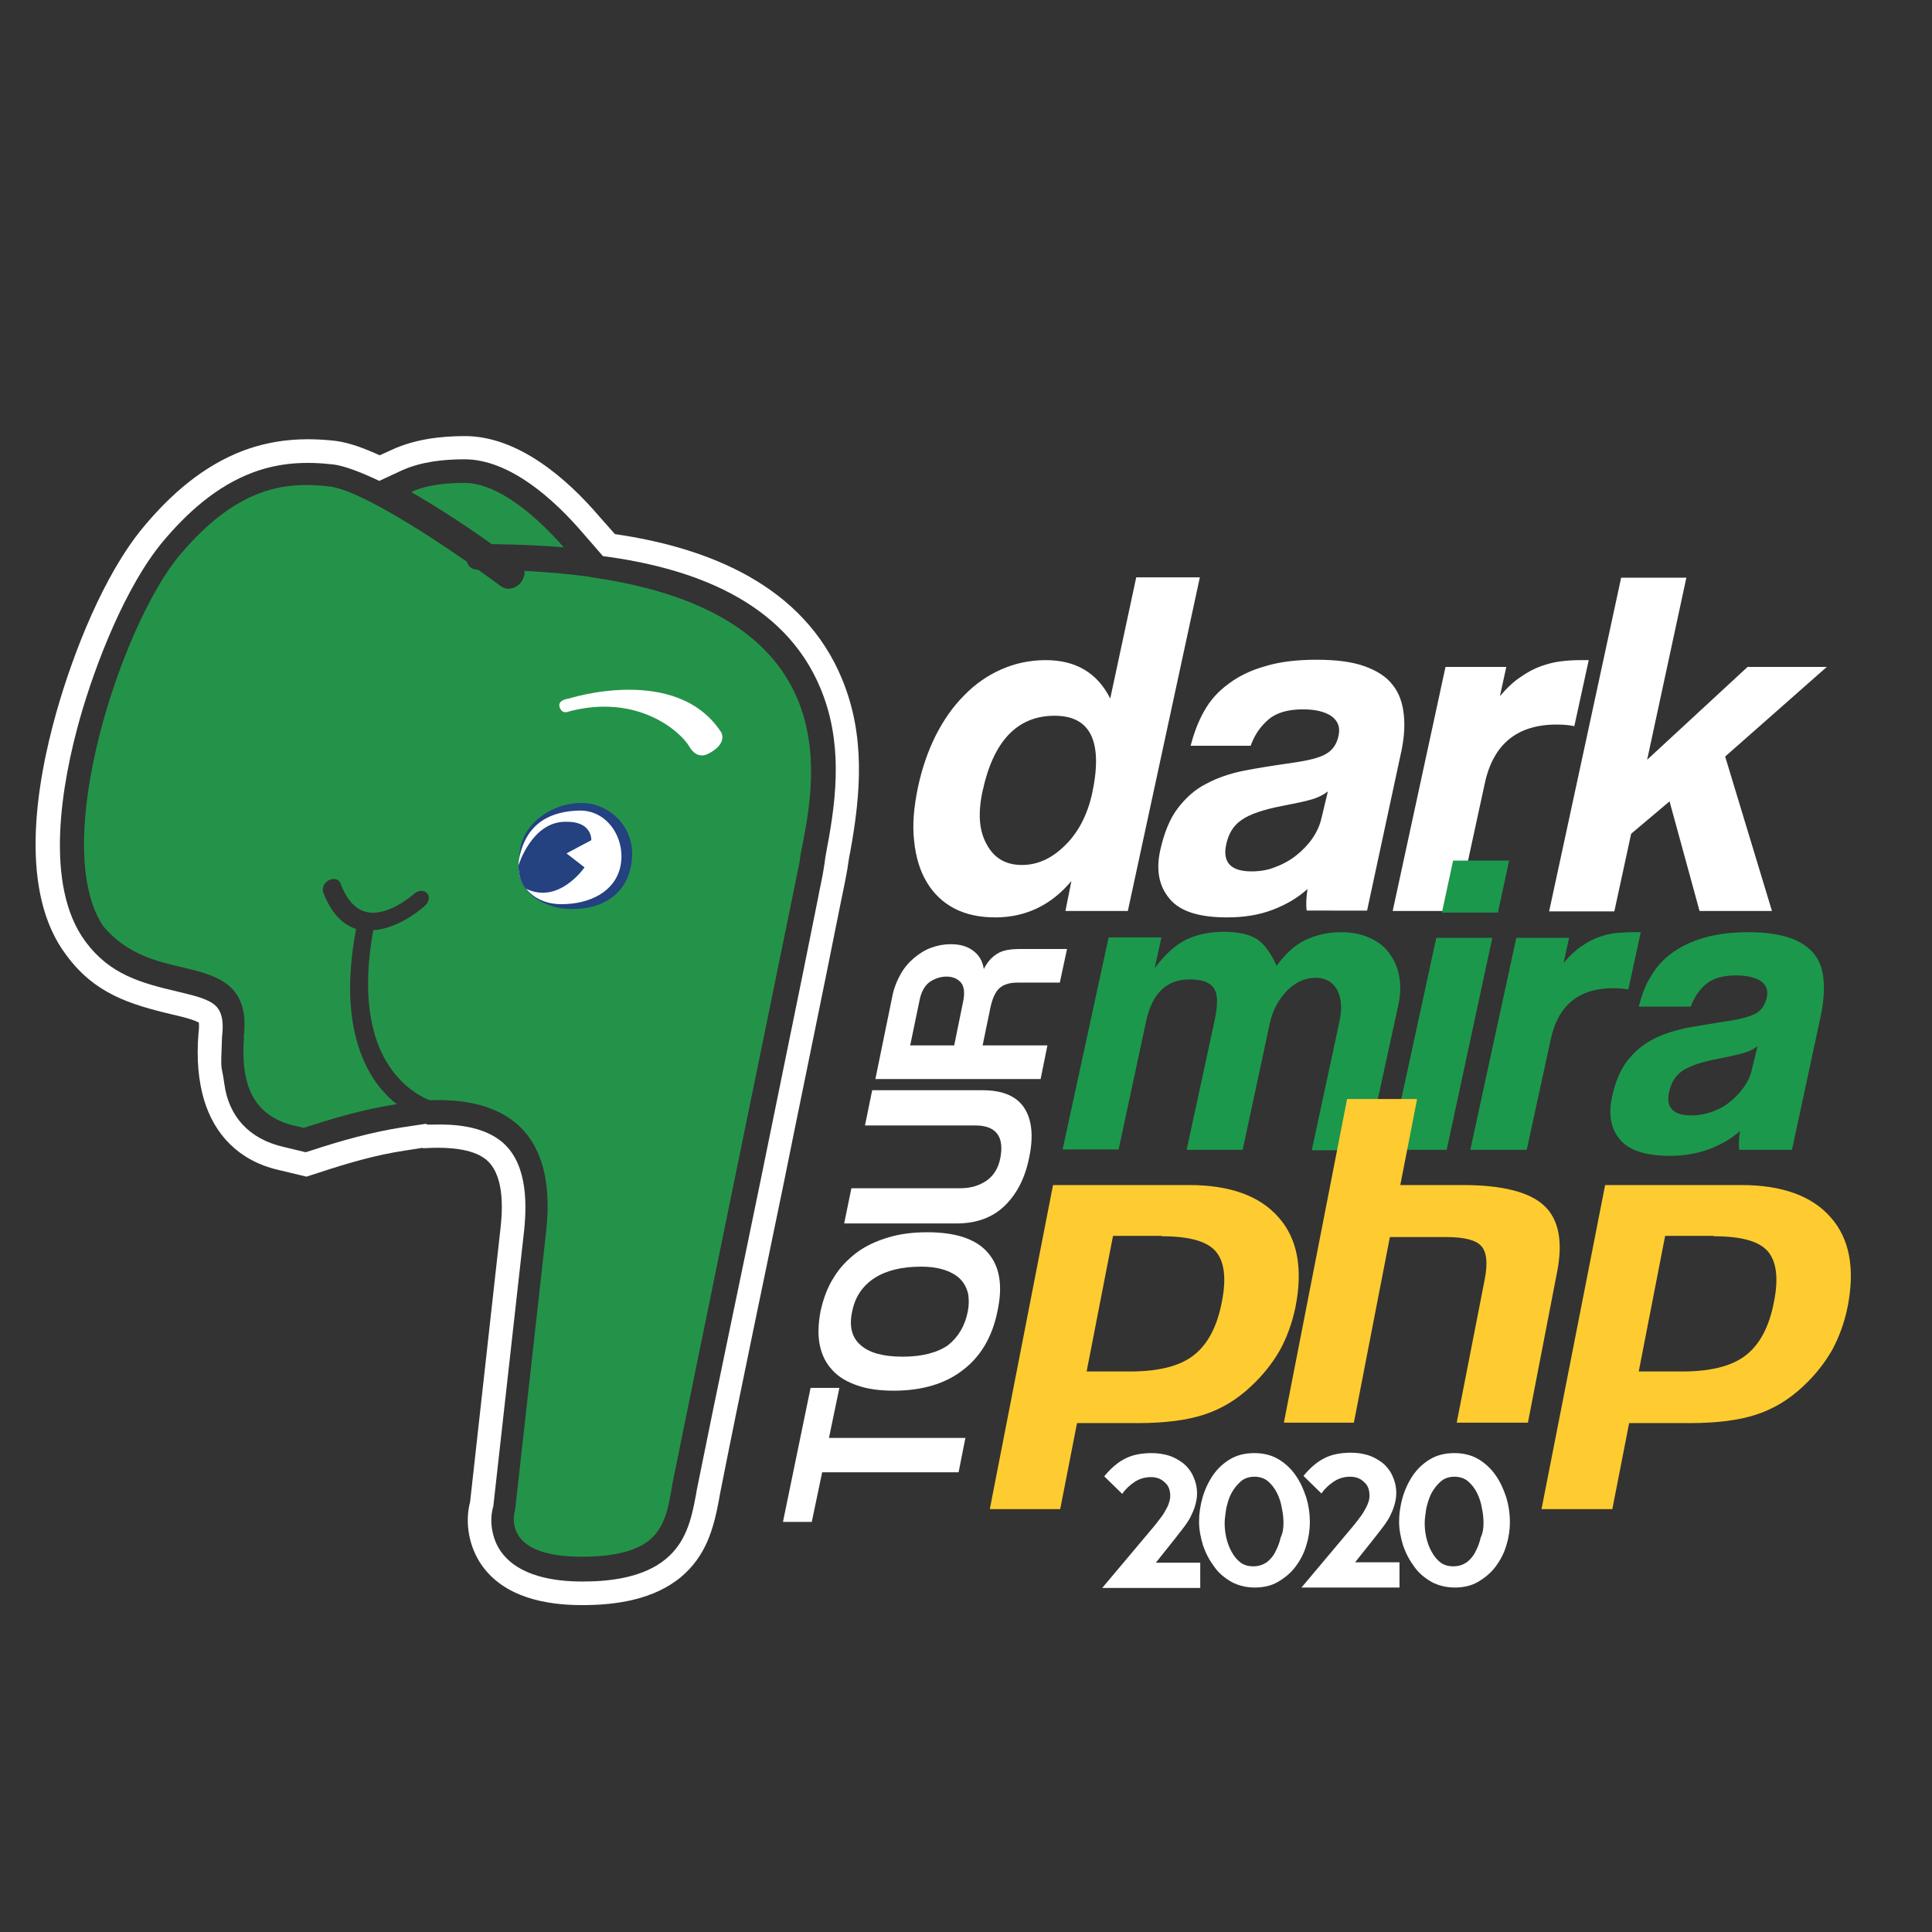 <?xml version="1.0" encoding="utf-8"?>
<!-- Generator: Adobe Illustrator 19.2.1, SVG Export Plug-In . SVG Version: 6.00 Build 0)  -->
<svg version="1.1" id="Layer_1" xmlns="http://www.w3.org/2000/svg" xmlns:xlink="http://www.w3.org/1999/xlink" x="0px" y="0px"
	 viewBox="0 0 482.9 482.9" style="enable-background:new 0 0 482.9 482.9;" xml:space="preserve">
<rect x="0" y="0" width="482.9" height="482.9" fill="#333333" stroke="none"/>
<style type="text/css">
	.st0{fill-rule:evenodd;clip-rule:evenodd;fill:#244180;}
	.st1{fill-rule:evenodd;clip-rule:evenodd;fill:#24934A;}
	.st2{fill-rule:evenodd;clip-rule:evenodd;fill:#FFFFFF;}
	.st3{fill:#010101;}
	.st4{fill:#1C984C;}
	.st5{fill-rule:evenodd;clip-rule:evenodd;fill:#FECC30;}
	.st6{fill:#FFFFFF;}
</style>
<path class="st2" d="M94.9,113.8l3.1-1.4c5.6-2.6,12.1-3.4,18.2-3.4c13.3,0,25.5,10.6,33.6,20.1l3.9,4.4
	c23.5,3.4,47.2,12.9,56.8,36.3c5.8,14.1,4.7,28.4,2,43.2c-0.3,1.4-0.5,2.8-0.7,4.2c-0.5,2.9-1.1,5.7-1.7,8.6
	c-1.2,6-2.4,11.9-3.6,17.9c-3.5,17.3-7.1,34.6-10.6,52c-5.3,25.8-10.8,51.7-15.9,77.5c-0.1,0.6-0.2,1.1-0.3,1.7
	c-1.4,7.5-3.3,14-9.4,19.2c-6.8,5.7-16.2,7.1-24.8,7.1c-9.2,0-19.5-2-25.1-10c-3.1-4.4-4.3-10.5-2.9-15.8l7.6-68.4
	c0.6-5.3,0.9-13.8-3.9-17.4c-3.4-2.5-9-2.8-13.1-2.7l-2.3,0.1l-0.2-0.1l-4.5,0.7c-7.3,1.1-14.4,3.2-21.4,5.5l-3.1,1l-7.1-1.7
	c-9.8-2.3-15.9-8.8-18.5-17.5c-1.4-4.7-1.9-10.2-1.4-16.5c0.1-0.6,0.2-2.1,0.1-2.8c-1.3-0.8-5.2-1.7-6.5-2
	c-11-2.6-19.5-5.3-26.5-14.7C4.5,223,9,196.1,14.1,178c4.2-14.8,11.8-34.3,21.7-46.2c6.8-8.2,15-15.4,25.1-19.2
	c7.6-2.8,15-3.3,23-2.4C87.6,110.7,91.4,112.2,94.9,113.8L94.9,113.8z M94.8,120.2l5.6-2.6c4.8-2.2,10.5-2.8,15.7-2.8
	c11.3,0,22.3,10,29.3,18.1l5.3,6.1c22.1,2.9,45.3,11.1,54.4,33.1c5.4,13,4.2,26.4,1.6,39.9c-0.3,1.5-0.5,2.9-0.7,4.4
	c-0.4,2.8-1.1,5.6-1.6,8.4c-1.2,5.9-2.4,11.9-3.6,17.9c-3.5,17.3-7.1,34.6-10.6,51.9c-5.3,25.9-10.8,51.7-16,77.6
	c-0.1,0.6-0.2,1.1-0.3,1.7c-1.1,6-2.5,11.6-7.4,15.7c-5.6,4.7-13.9,5.7-20.9,5.7c-7.1,0-16-1.3-20.4-7.5c-2.2-3.1-3-7.6-1.9-11.3
	l7.7-68.9c0.8-7.7,0.6-17.7-6.2-22.7c-4.6-3.4-11.2-4-16.8-3.8l-1.1,0l-0.5-0.2l-6,0.9c-7.6,1.2-15.1,3.3-22.4,5.7l-1.6,0.5
	l-5.4-1.3c-8.9-2-13.8-7.8-14.9-15.6c-0.8-5.9-1-2.1-0.6-12c0.3-2.6,0.4-5.9-1.7-7.8s-6.5-2.7-9.2-3.4c-9.4-2.2-17.1-4.3-23.2-12.5
	c-10.6-14.2-5.9-40-1.4-55.9c3.9-13.7,11.4-32.9,20.6-44c6.1-7.3,13.5-14,22.6-17.4c6.7-2.5,13.2-2.8,20.2-2
	C86.3,116.5,90.4,118.1,94.8,120.2L94.8,120.2z"/>
<path class="st1" d="M116,120.7c-6.6,0-10.8,1.1-13.2,2.3c7.3,4.2,14.8,9.2,20.1,13c6.3,0.1,12.3,0.3,18,0.8
	C134.6,129.6,124.8,120.7,116,120.7L116,120.7z"/>
<path class="st1" d="M72.1,281l3.8,0.9c6.5-2.1,14.9-4.7,23.3-5.9c-1.7-1.3-3.4-3-5.1-5.3c-4.5-6.2-9-17.9-5.1-38.5
	c-3.6-1.2-6.3-4.2-8.2-9.1c-0.4-1.1,0.2-2.5,1.4-3.1c1.2-0.6,2.5-0.3,2.9,0.8c1.7,4.5,4.2,7,7.4,7.3c5.2,0.5,10.9-4.6,11-4.7
	c1-0.9,2.5-1,3.2-0.2c0.8,0.8,0.6,2.3-0.5,3.2c-0.3,0.3-6.3,5.7-12.9,6.1c-2.7,14.8-1.2,26.8,4.5,34.7c3.9,5.5,8.6,7.4,9.6,7.8
	c7.7-0.3,15,0.9,20.5,4.9c7.2,5.3,10.1,14.7,8.6,28l-7.7,69.1c0,0.3-0.1,0.4-0.1,0.7c-0.1,0.1-1,3.5,1.1,6.4c2.3,3.3,7.7,5,15.6,5
	c8,0,13.7-1.4,17.1-4.3c3.6-3.1,4.5-7.7,5.3-12.3c0.1-0.6,0.2-1.2,0.3-1.8c1.7-8.7,30.7-149.9,31.8-155.5c0.1-1.2,0.4-2.7,0.8-4.6
	c3.1-16.5,10.8-57.2-52.8-66.3c-0.1,0-0.2,0-0.3-0.1c-5-0.7-10.5-1.2-16.5-1.5c0.1,0.9-0.2,2-0.9,2.9c-1.3,1.6-3.5,2-4.9,1
	c-1.5-1.1-3.5-2.6-5.8-4.2h-0.1c-1.4,0-2.4-0.8-2.7-2c-11.2-7.8-27.4-18-34.3-18.8c-11-1.3-23.1,0-37.6,17.3
	c-14.4,17.3-32.6,72.2-19,92.6c5.9,7,13.3,8.8,19.9,10.3c8.3,2,16.9,4,15.2,17.5l0.1-0.1C59.9,273.3,64.9,278.6,72.1,281L72.1,281z"
	/>
<path class="st2" d="M142.3,177.8c0,0-1.8,0.9-2.4-1c-0.7-1.9,2.3-2.2,2.3-2.2s27-8.7,38.1,8.5c1.4,3.2-3.3,5.3-3.3,5.3
	s-2.7,1.7-4.7-1.8C170.2,183,159.6,173.3,142.3,177.8L142.3,177.8z"/>
<path class="st0" d="M129.8,214.4c-1.3,6.4,2.9,11.2,10.3,12.6c7.1,1,15.8-1.3,17.6-10.5c1.9-9.3-5.2-15.8-12.3-15.8
	C138.3,200.6,129.8,205.8,129.8,214.4L129.8,214.4z"/>
<path class="st2" d="M129.8,214.4c-1.3,6.4,3.4,11.6,10.5,11.6c7.1,0,13.5-3.1,14.8-9.6c1.3-6.5-3-13.8-10.1-13.8
	C137.9,202.7,131.6,205.5,129.8,214.4L129.8,214.4z"/>
<path class="st0" d="M129.6,216.3c0,0,3.3-10.9,11.7-10.9c6.8-0.2,6.5,4.6,6.5,4.6l-6.2,3.3l4.5,3.5c0,0-6.4,9.4-14.7,5.3
	C129.4,219.5,129.6,216.3,129.6,216.3L129.6,216.3z"/>
<path class="st6" d="M255.4,216.2c3.9,0,7.5-1.6,10.8-4.9c3.3-3.2,5.5-7.5,6.7-12.6c2.9-13.2-0.2-19.8-9.3-19.8
	c-9.3,0-15.3,6.3-18,18.8c-1.2,5.5-0.9,9.9,1,13.3C248.4,214.4,251.3,216.2,255.4,216.2L255.4,216.2z M266.3,227.7l1.5-7.5
	c-5,6-11.4,9.1-19,9.1c-3.9,0-7.3-0.7-10.2-2.2c-2.9-1.5-5.2-3.7-6.9-6.5c-1.7-2.8-2.8-6.3-3.2-10.3c-0.5-4.1-0.1-8.6,1-13.8
	c1-4.6,2.5-8.9,4.4-12.7c2-3.9,4.3-7.2,7.1-10c2.7-2.8,5.9-5,9.3-6.5c3.4-1.5,7.1-2.3,11.1-2.3c7.5,0,12.9,3.2,16.1,9.6l6.5-30.3
	h15.9l-18,83.4H266.3z M331.9,197.8c-1,0.8-2.3,1.5-4,2s-4.1,1-7.2,1.6c-4.8,0.9-8.3,2.1-10.3,3.5c-2.1,1.4-3.3,3.4-3.9,6.1
	c-1,4.5,1.1,6.8,6.3,6.8c2.1,0,4.1-0.3,6-1.1c1.9-0.7,3.7-1.7,5.2-2.9c1.5-1.2,2.9-2.6,4-4.2c1.1-1.6,1.9-3.3,2.3-5.1L331.9,197.8z
	 M326.6,227.7c-0.2-1.6-0.1-3.4,0.2-5.5c-2.4,2.2-5.3,3.9-8.7,5.2c-3.4,1.3-7.2,1.9-11.4,1.9c-7,0-11.8-1.5-14.4-4.7
	c-2.6-3.1-3.4-7.1-2.3-12.1c1-4.4,2.4-7.9,4.4-10.5c2-2.6,4.3-4.7,7.1-6.1c2.8-1.5,6-2.6,9.6-3.3c3.6-0.7,7.5-1.3,11.7-1.9
	c4.2-0.6,7.1-1.3,8.7-2.3c1.6-0.9,2.7-2.5,3.1-4.7c0.4-2-0.2-3.5-1.8-4.7c-1.6-1.1-4-1.7-7.1-1.7c-3.7,0-6.6,0.8-8.6,2.5
	c-2,1.7-3.5,3.8-4.5,6.6h-15c0.8-3.1,1.9-6.1,3.4-8.7c1.5-2.7,3.5-4.9,6.1-6.8c2.5-1.9,5.6-3.4,9.2-4.4c3.6-1.1,7.9-1.6,12.8-1.6
	c4.8,0,8.8,0.5,11.9,1.6c3.1,1.1,5.5,2.6,7.1,4.7c1.6,2,2.5,4.5,2.8,7.6c0.3,3,0,6.4-0.9,10.2l-8.3,38.6H326.6z M348.1,227.7
	l13.2-61h15.2l-1.6,7.3c1.8-2.1,3.5-3.7,5.2-4.8c1.7-1.2,3.4-2.1,5.1-2.7c1.7-0.6,3.3-1,4.9-1.2c1.6-0.2,3.2-0.3,4.9-0.3h2.1
	l-3.6,16.5c-1.4-0.3-2.9-0.4-4.4-0.4c-9.9,0-15.9,4.9-18,14.8l-6.9,31.8H348.1z M424.8,227.7l-7.5-27.4l-9.6,8.1l-4.2,19.4h-16.3
	l18-83.4h16.3l-9.8,45.5l25.1-23.2h19.8l-25.4,22.4l11.7,38.6H424.8z"/>
<path class="st6" d="M239.6,368h-34.1l-2.6,12.4h-7.2l6.9-33.5h7.2l-2.6,12.5h34.1L239.6,368z M241.9,327.8c0.3-1.5,0.3-3,0.1-4.3
	c-0.3-1.4-0.9-2.6-1.8-3.6c-0.9-1-2.2-1.8-3.9-2.4c-1.7-0.6-3.7-0.9-6.1-0.9c-4.9,0-8.8,1-11.7,2.9c-2.9,1.9-4.8,4.7-5.5,8.3
	c-0.8,3.7-0.1,6.5,2.1,8.4c2.1,1.9,5.6,2.9,10.5,2.9c4.9,0,8.7-1,11.4-2.9C239.5,334.2,241.2,331.4,241.9,327.8L241.9,327.8z
	 M249.3,327.8c-1.3,6.4-4.2,11.3-8.7,14.7c-4.4,3.4-10.2,5.1-17.2,5.1c-3.5,0-6.5-0.4-9.1-1.3c-2.6-0.9-4.7-2.1-6.3-3.9
	c-1.6-1.7-2.6-3.8-3.1-6.2c-0.5-2.5-0.4-5.3,0.2-8.5c0.7-3.1,1.7-5.9,3.3-8.4c1.5-2.5,3.5-4.5,5.7-6.2c2.3-1.7,4.9-2.9,7.9-3.8
	c3-0.9,6.2-1.3,9.8-1.3c7.1,0,12.2,1.7,15.1,5.1C249.9,316.5,250.7,321.4,249.3,327.8L249.3,327.8z M216.2,281.3l1.8-8.8h27.6
	c5,0,8.5,1.5,10.4,4.4c1.9,2.9,2.4,7.1,1.2,12.6c-1,5-3.1,9-6.1,11.9c-3,2.9-7,4.4-12,4.4h-28.1l1.8-8.8h27.3c2.6,0,4.7-0.7,6.5-1.9
	c1.8-1.3,2.9-3.1,3.4-5.5c1.1-5.5-1-8.3-6.3-8.3H216.2z M227.5,261.3h11l2.2-10.8c0.5-2.3,0.3-3.9-0.5-4.9c-0.9-1-2.1-1.5-3.6-1.5
	c-1.6,0-3,0.5-4.3,1.4c-1.2,0.9-2.1,2.5-2.5,4.7L227.5,261.3z M264.9,245.6h-10.6c-2,0-3.5,0.5-4.5,1.4c-1,0.9-1.8,2.6-2.3,5.1
	l-1.9,9.2h16.2l-1.7,8.4h-41.3l4.3-21c0.4-1.9,1.1-3.6,2-5.2c0.9-1.6,2-2.9,3.3-4c1.3-1.1,2.7-2,4.3-2.6c1.6-0.6,3.3-0.9,4.9-0.9
	c2.3,0,4.1,0.5,5.6,1.6c1.5,1.1,2.4,2.6,2.7,4.6c0.9-1.8,2.1-3.1,3.5-3.9c1.3-0.8,3.2-1.1,5.6-1.1h11.7L264.9,245.6z"/>
<path class="st4" d="M327.9,287.4l6.9-32.1c0.7-3.2,0.5-5.9-0.6-7.9c-1.1-2-2.9-3-5.4-3c-2.6,0-5,1.1-7.1,3.2
	c-2.1,2.2-3.6,4.9-4.3,8.1l-6.8,31.7h-14l6.9-31.9c0.5-2.2,0.7-3.9,0.7-5.3c0-1.4-0.3-2.5-0.8-3.2c-0.5-0.8-1.3-1.3-2.3-1.7
	c-1-0.3-2.3-0.5-3.8-0.5c-5.7,0-9.3,3.5-10.8,10.3l-6.9,32.2h-14l11.5-53h13.2l-1.7,7.7c2.6-3.5,5.3-5.9,8-7.2
	c2.8-1.3,5.9-1.9,9.5-1.9c1.8,0,3.3,0.2,4.7,0.5s2.5,0.8,3.5,1.4c1,0.7,1.8,1.6,2.6,2.7c0.8,1.1,1.5,2.4,2.2,3.9
	c2.1-2.9,4.4-5.1,7.1-6.4c2.7-1.3,5.7-2,9.1-2c2.7,0,5,0.5,7,1.4c2,0.9,3.7,2.1,4.9,3.8c1.2,1.6,2.1,3.5,2.5,5.7
	c0.4,2.1,0.4,4.4-0.1,6.9l-8,36.7H327.9z M347.5,287.4l11.5-53h14l-11.4,53H347.5z M360.4,228.1l2.8-13h14l-2.8,13H360.4z
	 M367.5,287.4l11.5-53h13.2l-1.4,6.3c1.5-1.8,3-3.2,4.5-4.2c1.5-1,2.9-1.8,4.4-2.3c1.5-0.5,2.9-0.9,4.3-1c1.4-0.1,2.8-0.2,4.3-0.2
	h1.8l-3.1,14.3c-1.3-0.2-2.5-0.3-3.8-0.3c-8.6,0-13.8,4.3-15.6,12.8l-6,27.6H367.5z M439.3,261.5c-0.9,0.7-2.1,1.3-3.5,1.7
	c-1.5,0.4-3.5,0.9-6.2,1.4c-4.2,0.8-7.2,1.8-9,3c-1.8,1.2-2.9,3-3.4,5.3c-0.9,3.9,1,5.9,5.5,5.9c1.8,0,3.5-0.3,5.2-0.9
	s3.2-1.4,4.5-2.5c1.3-1,2.5-2.3,3.5-3.7c1-1.4,1.7-2.9,2-4.5L439.3,261.5z M434.7,287.4c-0.1-1.4-0.1-2.9,0.2-4.7
	c-2.1,1.9-4.6,3.3-7.6,4.5c-3,1.1-6.3,1.7-9.8,1.7c-6.1,0-10.3-1.3-12.6-4.1c-2.3-2.7-2.9-6.2-2-10.5c0.8-3.8,2.1-6.9,3.8-9.1
	s3.8-4,6.2-5.3c2.4-1.3,5.2-2.2,8.3-2.9c3.1-0.6,6.5-1.1,10.1-1.7c3.6-0.5,6.1-1.2,7.6-2c1.4-0.8,2.3-2.2,2.7-4
	c0.4-1.7-0.1-3.1-1.5-4.1c-1.4-0.9-3.5-1.4-6.2-1.4c-3.2,0-5.7,0.7-7.4,2.1s-3,3.3-3.9,5.7h-13c0.7-2.7,1.6-5.3,3-7.5
	c1.3-2.3,3.1-4.3,5.3-5.9c2.2-1.6,4.9-2.9,8-3.8c3.1-0.9,6.8-1.4,11.1-1.4c4.2,0,7.6,0.5,10.3,1.4c2.7,0.9,4.7,2.3,6.1,4
	c1.4,1.7,2.2,3.9,2.4,6.6c0.2,2.6,0,5.6-0.7,8.9l-7.2,33.5H434.7z"/>
<path class="st5" d="M290.4,309c6.7,0,11.2,1.2,13.4,3.7c2.2,2.5,2.8,6.7,1.6,12.7c-1.2,6.3-3.6,10.7-7.1,13.4
	c-3.5,2.7-8.8,4-15.9,4h-10.8l6.6-33.9H290.4z M247.4,377.2H265l4.2-21.5h15.2c6.7,0,12.2-0.7,16.5-2.1c4.3-1.4,8.2-3.7,11.8-7.1
	c2.9-2.7,5.3-5.7,7.2-9c1.8-3.3,3.1-6.9,3.9-10.8c1.9-9.6,0.5-17.1-4.2-22.4c-4.7-5.4-12.2-8.1-22.4-8.1h-34L247.4,377.2z
	 M336.7,274.7h17.5l-4.2,21.5h15.6c9.8,0,16.6,1.7,20.3,5.1c3.7,3.4,4.8,9,3.3,16.6l-7.3,37.7h-17.8l7-35.8c0.8-4.1,0.5-6.9-0.9-8.4
	c-1.4-1.5-4.3-2.2-8.8-2.2h-14l-9,46.4h-17.5L336.7,274.7z M428.4,309c6.7,0,11.2,1.2,13.4,3.7c2.2,2.5,2.8,6.7,1.6,12.7
	c-1.2,6.3-3.6,10.7-7.1,13.4c-3.5,2.7-8.8,4-15.9,4h-10.8l6.6-33.9H428.4z M385.3,377.2H403l4.2-21.5h15.2c6.7,0,12.2-0.7,16.5-2.1
	s8.2-3.7,11.8-7.1c2.9-2.7,5.3-5.7,7.2-9c1.8-3.3,3.1-6.9,3.9-10.8c1.9-9.6,0.5-17.1-4.2-22.4c-4.7-5.4-12.2-8.1-22.4-8.1h-34
	L385.3,377.2z"/>
<g>
	<path class="st6" d="M-7956.5,363.1h16383 M-7956.5,368.7h16383 M320.8,380.7c0-1.1-0.1-2.4-0.4-3.7c-0.2-1.3-0.6-2.6-1.2-3.8
		c-0.6-1.2-1.3-2.1-2.2-2.9c-0.9-0.8-2.1-1.2-3.5-1.2c-1.3,0-2.5,0.4-3.4,1.2c-0.9,0.8-1.7,1.8-2.3,2.9s-1,2.5-1.3,3.8
		c-0.2,1.4-0.4,2.6-0.4,3.7c0,1.1,0.1,2.3,0.4,3.6c0.3,1.3,0.7,2.4,1.3,3.5c0.6,1.1,1.3,2,2.2,2.7c0.9,0.7,2,1,3.3,1
		c1.3,0,2.4-0.4,3.3-1c0.9-0.7,1.7-1.6,2.2-2.7c0.6-1.1,1-2.2,1.3-3.5C320.7,383,320.8,381.8,320.8,380.7L320.8,380.7z M299.8,396.9
		h-24.3l12.7-15.1c0.5-0.6,1-1.2,1.5-1.9c0.5-0.6,1-1.3,1.4-2c0.4-0.7,0.8-1.4,1-2s0.4-1.3,0.4-2c0-1.4-0.4-2.6-1.4-3.4
		c-0.9-0.9-2.1-1.3-3.4-1.3c-1.5,0-2.9,0.4-4.1,1.2c-1.2,0.8-2.3,1.8-3.1,3L276,369c1.5-1.8,3.1-3.3,5-4.3c1.8-1,4.1-1.5,6.9-1.5
		c1.4,0,2.8,0.2,4.2,0.6c1.3,0.4,2.5,1.1,3.6,1.9c1,0.8,1.9,1.9,2.5,3.2c0.6,1.3,1,2.7,1,4.4c0,1.1-0.2,2.1-0.5,3.1
		c-0.3,1-0.7,1.9-1.2,2.9c-0.5,0.9-1.1,1.8-1.8,2.7c-0.7,0.9-1.4,1.8-2.1,2.7l-4.7,5.9h11.1V396.9z M327.4,380.4c0,2-0.3,4-0.9,5.9
		c-0.6,2-1.5,3.7-2.7,5.3c-1.2,1.6-2.7,2.8-4.4,3.8c-1.7,1-3.7,1.4-5.8,1.4s-4.1-0.5-5.8-1.4c-1.7-1-3.2-2.2-4.3-3.8
		c-1.2-1.6-2.1-3.3-2.8-5.3c-0.6-2-1-4-1-5.9c0-2.1,0.3-4.1,0.9-6.2c0.6-2,1.5-3.9,2.6-5.5c1.1-1.6,2.6-3,4.3-4s3.7-1.5,6-1.5
		c2.3,0,4.3,0.5,6,1.5c1.7,1,3.2,2.4,4.3,4c1.2,1.7,2,3.5,2.7,5.6C327.1,376.3,327.4,378.3,327.4,380.4L327.4,380.4z M349.6,396.8
		h-24.3l12.7-15.1c0.5-0.6,1-1.2,1.5-1.9c0.5-0.6,1-1.3,1.4-2c0.4-0.7,0.8-1.4,1-2c0.3-0.7,0.4-1.3,0.4-2c0-1.4-0.4-2.6-1.4-3.4
		c-0.9-0.9-2.1-1.3-3.4-1.3c-1.5,0-2.9,0.4-4.1,1.2c-1.2,0.8-2.3,1.8-3.1,3l-4.5-4.4c1.5-1.8,3.1-3.3,5-4.3c1.8-1,4.1-1.5,6.9-1.5
		c1.4,0,2.8,0.2,4.2,0.6c1.3,0.4,2.5,1.1,3.6,1.9c1,0.8,1.9,1.9,2.5,3.2c0.6,1.3,1,2.7,1,4.4c0,1.1-0.2,2.1-0.5,3.1
		c-0.3,1-0.7,1.9-1.2,2.9c-0.5,0.9-1.1,1.8-1.8,2.7c-0.7,0.9-1.4,1.8-2.1,2.7l-4.7,5.9h11.1V396.8z M377.4,380.4c0,2-0.3,4-0.9,5.9
		c-0.6,2-1.5,3.7-2.7,5.3c-1.2,1.6-2.7,2.8-4.4,3.8s-3.7,1.4-5.8,1.4s-4.1-0.5-5.8-1.4c-1.7-1-3.2-2.2-4.3-3.8
		c-1.2-1.6-2.1-3.3-2.8-5.3c-0.6-2-1-4-1-5.9c0-2.1,0.3-4.1,0.9-6.2c0.6-2,1.5-3.9,2.6-5.5c1.1-1.6,2.6-3,4.3-4c1.7-1,3.7-1.5,6-1.5
		c2.3,0,4.3,0.5,6,1.5c1.7,1,3.2,2.4,4.3,4c1.2,1.7,2,3.5,2.7,5.6C377.1,376.3,377.4,378.3,377.4,380.4L377.4,380.4z M370.8,380.7
		c0-1.1-0.1-2.4-0.4-3.7c-0.2-1.3-0.6-2.6-1.2-3.8c-0.6-1.2-1.3-2.1-2.2-2.9c-0.9-0.8-2.1-1.2-3.5-1.2c-1.3,0-2.5,0.4-3.4,1.2
		c-0.9,0.8-1.7,1.8-2.3,2.9c-0.6,1.2-1,2.5-1.3,3.8c-0.2,1.4-0.4,2.6-0.4,3.7c0,1.1,0.1,2.3,0.4,3.6c0.3,1.3,0.7,2.4,1.3,3.5
		c0.6,1.1,1.3,2,2.2,2.7c0.9,0.7,2,1,3.3,1c1.3,0,2.4-0.4,3.3-1c0.9-0.7,1.7-1.6,2.2-2.7c0.6-1.1,1-2.2,1.3-3.5
		C370.7,383,370.8,381.8,370.8,380.7L370.8,380.7z"/>
</g>
</svg>
